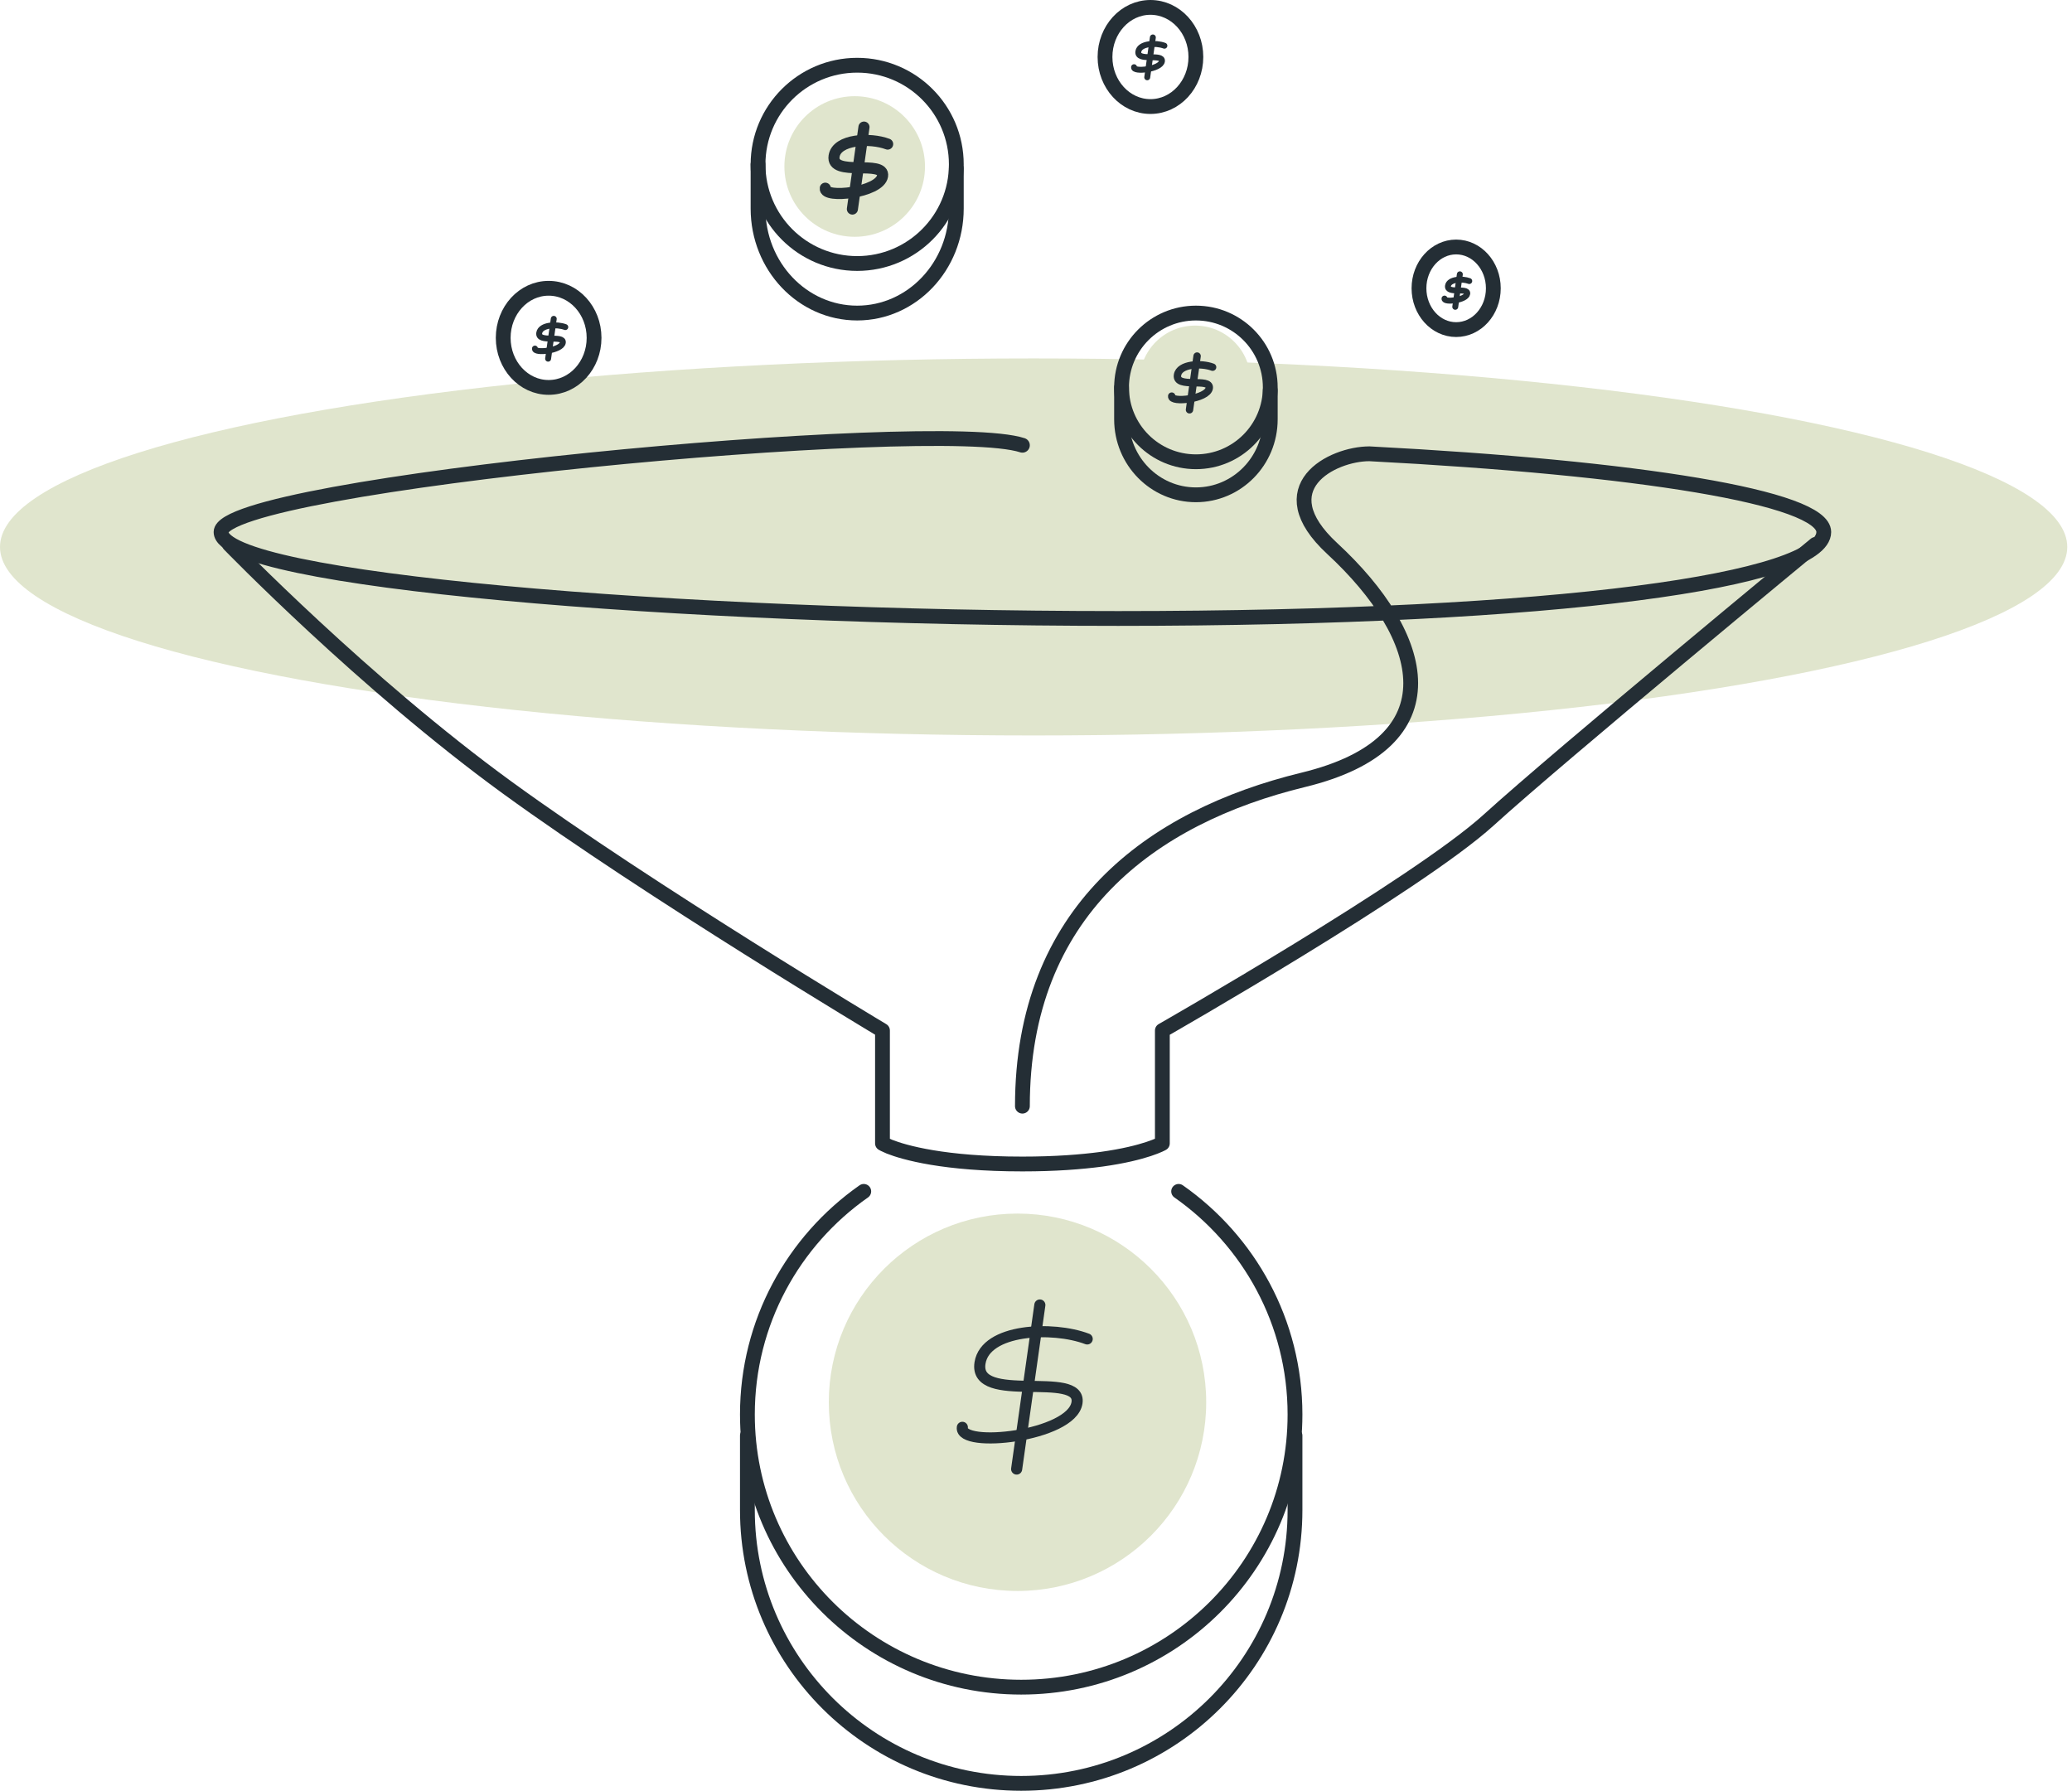 <svg width="280" height="242" viewBox="0 0 280 242" fill="none" xmlns="http://www.w3.org/2000/svg">
<ellipse cx="139.68" cy="73.914" rx="139.68" ry="25.476" fill="#E0E5CD"/>
<path d="M138.163 60.171C126.505 56.346 29.871 65.422 29.871 71.895C29.871 78.364 91.295 83.579 151.103 83.579C210.912 83.579 246.456 78.365 246.456 71.895C246.456 67.24 221.382 63.217 185.053 61.324C180.029 61.324 171.098 65.869 180.029 74.126C192.868 85.996 196.776 100.362 176.122 105.386C155.468 110.41 138.163 123.249 138.163 149.484" stroke="#242E35" stroke-width="2" stroke-linecap="round" stroke-linejoin="round"/>
<path d="M30.988 73.568C30.988 73.568 49.199 92.365 68.526 106.42C87.852 120.476 119.254 139.26 119.254 139.26V154.516C119.254 154.516 119.535 154.685 120.2 154.962C122.185 155.739 127.527 157.3 138.164 157.3C142.611 157.3 146.106 157.022 148.848 156.658C154.854 155.826 157.075 154.516 157.075 154.516V139.26C157.075 139.26 191.515 119.598 201.178 110.813C210.841 102.028 245.341 73.568 245.341 73.568" stroke="#242E35" stroke-width="2" stroke-linecap="round" stroke-linejoin="round"/>
<path d="M129.232 22.754V28.185C129.232 35.984 123.233 42.306 115.835 42.306C108.436 42.306 102.438 35.984 102.438 28.185V22.211" stroke="#242E35" stroke-width="2" stroke-linecap="round" stroke-linejoin="round"/>
<path d="M171.658 52.746V56.668C171.658 62.301 167.159 66.867 161.61 66.867C156.061 66.867 151.562 62.301 151.562 56.668V52.353" stroke="#242E35" stroke-width="2" stroke-linecap="round" stroke-linejoin="round"/>
<path d="M175 194V204.071C175 224.467 158.435 241 138 241C117.565 241 101 224.467 101 204.071V194" stroke="#242E35" stroke-width="2" stroke-linecap="round" stroke-linejoin="round"/>
<circle cx="115.835" cy="22.212" r="13.397" stroke="#242E35" stroke-width="2" stroke-linecap="round" stroke-linejoin="round"/>
<circle cx="161.61" cy="52.354" r="10.048" stroke="#242E35" stroke-width="2" stroke-linecap="round" stroke-linejoin="round"/>
<path d="M116.725 161C107.214 167.668 101 178.687 101 191.152C101 211.502 117.565 228 138 228C158.435 228 175 211.502 175 191.152C175 178.687 168.786 167.668 159.275 161" stroke="#242E35" stroke-width="2" stroke-linecap="round" stroke-linejoin="round"/>
<ellipse cx="196.778" cy="38.959" rx="5.024" ry="5.582" stroke="#242E35" stroke-width="2" stroke-linecap="round" stroke-linejoin="round"/>
<ellipse cx="74.14" cy="45.656" rx="6.14" ry="6.699" stroke="#242E35" stroke-width="2" stroke-linecap="round" stroke-linejoin="round"/>
<ellipse cx="155.465" cy="7.699" rx="6.14" ry="6.699" stroke="#242E35" stroke-width="2" stroke-linecap="round" stroke-linejoin="round"/>
<circle cx="137.5" cy="189.5" r="25.5" fill="#E0E5CD"/>
<path d="M146.919 180.942C142.216 179.159 133.172 179.574 132.435 184.185C131.514 189.949 146.261 185.058 145.537 189.587C144.814 194.115 129.587 195.767 130.048 192.885" stroke="#242E35" stroke-width="1.5" stroke-linecap="round" stroke-linejoin="round"/>
<path d="M140.52 176.354L137.384 198.525" stroke="#242E35" stroke-width="1.5" stroke-linecap="round" stroke-linejoin="round"/>
<circle cx="115.5" cy="22.5" r="9.5" fill="#E0E5CD"/>
<path d="M119.953 19.469C117.604 18.578 113.085 18.786 112.717 21.089C112.257 23.968 119.624 21.525 119.263 23.788C118.902 26.05 111.295 26.875 111.525 25.435" stroke="#242E35" stroke-width="1.5" stroke-linecap="round" stroke-linejoin="round"/>
<path d="M116.754 17.176L115.188 28.25" stroke="#242E35" stroke-width="1.5" stroke-linecap="round" stroke-linejoin="round"/>
<circle cx="161.5" cy="51.5" r="7.5" fill="#E0E5CD"/>
<path d="M163.865 49.62C162.325 49.035 159.363 49.172 159.122 50.682C158.82 52.57 163.65 50.968 163.413 52.452C163.176 53.935 158.189 54.476 158.34 53.532" stroke="#242E35" stroke-linecap="round" stroke-linejoin="round"/>
<path d="M161.77 48.117L160.743 55.379" stroke="#242E35" stroke-linecap="round" stroke-linejoin="round"/>
<path d="M198.549 37.98C197.616 37.627 195.822 37.709 195.676 38.623C195.494 39.766 198.418 38.796 198.275 39.694C198.132 40.591 195.112 40.919 195.203 40.348" stroke="#242E35" stroke-width="0.8" stroke-linecap="round" stroke-linejoin="round"/>
<path d="M197.277 37.07L196.656 41.464" stroke="#242E35" stroke-width="0.8" stroke-linecap="round" stroke-linejoin="round"/>
<path d="M157.352 6.177C156.209 5.744 154.01 5.845 153.831 6.965C153.607 8.366 157.192 7.177 157.017 8.278C156.841 9.378 153.139 9.78 153.25 9.08" stroke="#242E35" stroke-width="0.8" stroke-linecap="round" stroke-linejoin="round"/>
<path d="M155.793 5.059L155.031 10.446" stroke="#242E35" stroke-width="0.8" stroke-linecap="round" stroke-linejoin="round"/>
<path d="M76.391 44.202C75.248 43.769 73.049 43.87 72.87 44.991C72.646 46.391 76.231 45.203 76.056 46.303C75.88 47.404 72.178 47.805 72.29 47.105" stroke="#242E35" stroke-width="0.8" stroke-linecap="round" stroke-linejoin="round"/>
<path d="M74.832 43.086L74.07 48.473" stroke="#242E35" stroke-width="0.8" stroke-linecap="round" stroke-linejoin="round"/>
</svg>
